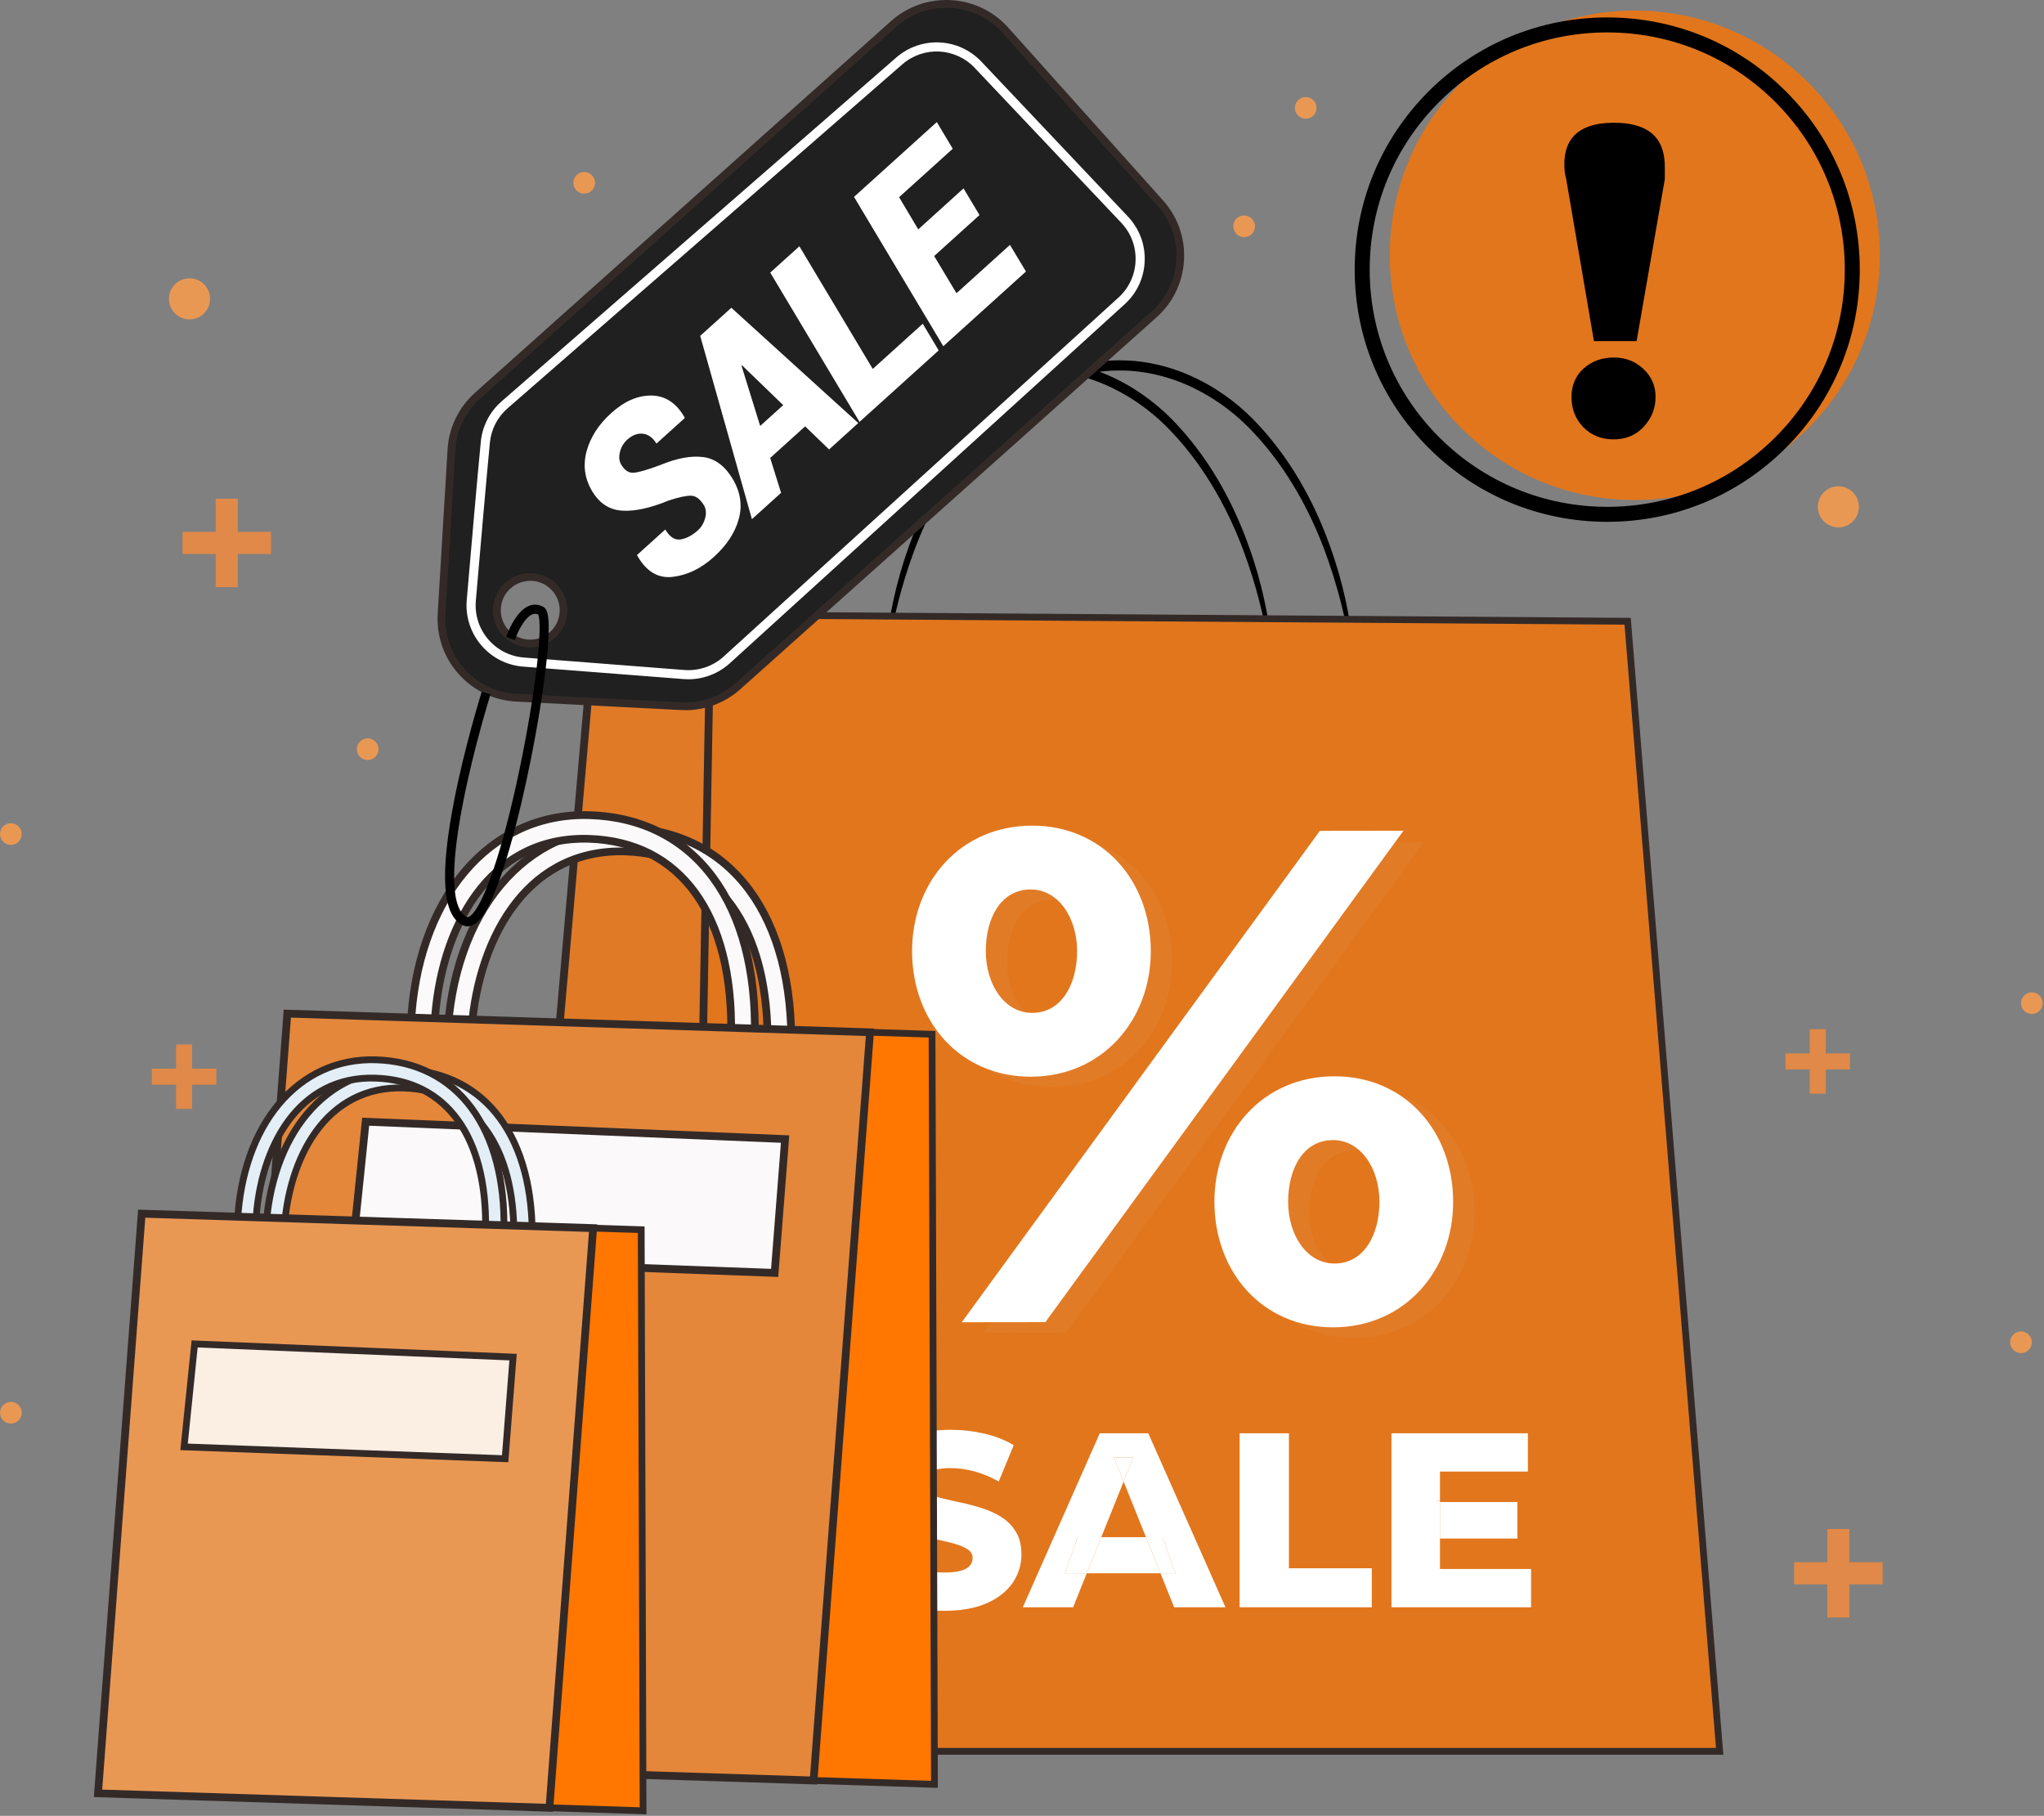 <svg width="394" height="350" viewBox="0 0 394 350" fill="none" xmlns="http://www.w3.org/2000/svg">
<rect x="0" y="0" width="394" height="350" fill="#808080" stroke="none"/>
<g clip-path="url(#clip0_214_411)">
<path d="M260.67 123.18C260.1 118.84 259.01 112.52 256.35 105.21C253.75 97.92 249.57 89.53 242.88 82.22C236.31 74.9 226.47 69.39 215.66 69.45C204.86 69.48 195.06 75.07 188.52 82.42C181.87 89.77 177.73 98.18 175.14 105.48C172.51 112.8 171.44 119.13 170.88 123.47C170.6 125.65 170.48 127.35 170.45 128.51C170.4 129.67 170.4 130.27 170.45 130.28C170.89 130.4 170.95 120.4 176.26 106.02C178.93 98.92 183.11 90.77 189.6 83.74C195.98 76.7 205.35 71.46 215.65 71.41C225.96 71.36 235.36 76.54 241.78 83.54C248.3 90.53 252.51 98.66 255.21 105.75C260.58 120.11 260.66 130.11 261.1 129.99C261.16 129.99 261.16 129.38 261.1 128.22C261.06 127.06 260.94 125.36 260.65 123.18H260.67Z" fill="black"/>
<path d="M245.01 123.18C244.44 118.84 243.35 112.52 240.69 105.21C238.09 97.92 233.91 89.53 227.22 82.22C220.65 74.9 210.81 69.39 200 69.45C189.2 69.48 179.4 75.07 172.86 82.42C166.21 89.77 162.07 98.18 159.48 105.48C156.85 112.8 155.78 119.13 155.22 123.47C154.94 125.65 154.82 127.35 154.79 128.51C154.74 129.67 154.74 130.27 154.79 130.28C155.23 130.4 155.29 120.4 160.6 106.02C163.27 98.92 167.45 90.77 173.94 83.74C180.32 76.7 189.69 71.46 199.99 71.41C210.3 71.36 219.7 76.54 226.12 83.54C232.64 90.53 236.85 98.66 239.55 105.75C244.92 120.11 245 130.11 245.44 129.99C245.5 129.99 245.5 129.38 245.44 128.22C245.4 127.06 245.28 125.36 244.99 123.18H245.01Z" fill="black"/>
<path d="M136.96 118.53L133.1 337.57H331.47L313.74 119.75L136.96 118.53Z" fill="#E2761C"/>
<path d="M332.19 338.22H132.43V337.55L136.31 117.86H136.96L314.34 119.09L314.39 119.69L332.19 338.21V338.22ZM133.77 336.91H330.77L313.14 120.4L137.61 119.18L133.78 336.9L133.77 336.91Z" fill="#332A28"/>
<path d="M95.66 337.57H133.1L136.96 118.53H114.76L95.66 337.57Z" fill="#5B6A6C"/>
<path d="M95.66 337.57H133.1L136.96 118.53H114.76L95.66 337.57Z" fill="#E07A26"/>
<path d="M133.83 338.31H94.83L94.9 337.5L114.07 117.78H137.71V118.54L133.83 338.31ZM96.47 336.81H132.36L136.19 119.27H115.45L96.47 336.81Z" fill="#332A28"/>
<path d="M261.28 209.48C247.47 209.5 238.15 220.33 238.17 233.71C238.19 247.23 247.41 257.89 261.08 257.87C274.89 257.85 284.21 246.89 284.19 233.64C284.17 220.12 274.95 209.46 261.28 209.48ZM261.33 245.57C255.92 245.57 252.39 240.04 252.38 233.69C252.38 227.2 255.34 221.79 261.03 221.78C266.44 221.78 269.97 227.31 269.98 233.66C269.98 240.01 267.02 245.56 261.33 245.57Z" fill="#E17B26"/>
<path d="M225.92 185.33C225.9 171.81 216.68 161.15 203.01 161.17C189.2 161.19 179.88 172.02 179.9 185.4C179.92 198.92 189.14 209.58 202.81 209.56C216.62 209.54 225.94 198.58 225.92 185.33ZM194.11 185.38C194.11 178.89 197.07 173.48 202.76 173.47C208.17 173.47 211.7 179 211.71 185.35C211.71 191.7 208.75 197.25 203.06 197.26C197.65 197.26 194.12 191.73 194.11 185.38Z" fill="#E17B26"/>
<path d="M258.5 162.17L189.47 256.89L205.58 256.87L274.61 162.15L258.5 162.17Z" fill="#E17B26"/>
<path d="M221.83 183.3C221.81 169.78 212.59 159.12 198.92 159.14C185.11 159.16 175.79 169.99 175.81 183.37C175.83 196.89 185.05 207.55 198.72 207.53C212.53 207.51 221.85 196.55 221.83 183.3ZM190.02 183.35C190.02 176.86 192.98 171.45 198.67 171.44C204.08 171.44 207.61 176.97 207.62 183.32C207.62 189.67 204.66 195.22 198.97 195.23C193.56 195.23 190.03 189.7 190.02 183.35Z" fill="white"/>
<path d="M254.42 160.14L185.39 254.86L201.5 254.84L270.53 160.12L254.42 160.14Z" fill="white"/>
<path d="M257.2 207.45C243.39 207.47 234.07 218.3 234.09 231.68C234.11 245.2 243.33 255.86 257 255.84C270.81 255.82 280.13 244.86 280.11 231.61C280.09 218.09 270.87 207.43 257.2 207.45ZM257.25 243.54C251.84 243.54 248.31 238.01 248.3 231.66C248.3 225.17 251.26 219.76 256.95 219.75C262.36 219.75 265.89 225.28 265.9 231.63C265.9 237.98 262.94 243.53 257.25 243.54Z" fill="white"/>
<path d="M193.06 292.43C191.92 291.71 190.68 291.14 189.34 290.71C188 290.28 186.64 289.92 185.29 289.63C183.93 289.34 182.69 289.06 181.57 288.79C180.45 288.52 179.54 288.17 178.84 287.74C178.14 287.31 177.78 286.71 177.78 285.94C177.78 285.43 177.96 284.95 178.31 284.5C178.66 284.05 179.24 283.69 180.04 283.4C180.84 283.11 181.89 282.97 183.21 282.97C184.68 282.97 186.2 283.18 187.77 283.59C189.34 284.01 190.92 284.66 192.52 285.55L195.4 278.56C193.77 277.57 191.89 276.83 189.76 276.33C187.63 275.84 185.47 275.59 183.26 275.59C179.97 275.59 177.21 276.09 175.01 277.08C172.8 278.07 171.16 279.38 170.07 281.01C168.98 282.64 168.44 284.44 168.44 286.42C168.44 288.21 168.78 289.69 169.47 290.88C170.16 292.06 171.06 293.02 172.18 293.75C173.3 294.49 174.55 295.08 175.92 295.52C177.29 295.97 178.65 296.33 179.97 296.6C181.3 296.87 182.53 297.16 183.66 297.46C184.8 297.76 185.71 298.13 186.42 298.56C187.12 298.99 187.48 299.57 187.48 300.31C187.48 300.88 187.3 301.38 186.93 301.8C186.56 302.22 185.99 302.54 185.2 302.76C184.42 302.98 183.35 303.1 182.01 303.1C180.06 303.1 178.1 302.79 176.13 302.17C174.16 301.55 172.43 300.76 170.92 299.8L167.8 306.84C169.37 307.89 171.42 308.76 173.97 309.45C176.51 310.14 179.18 310.48 181.96 310.48C185.29 310.48 188.05 309.98 190.26 308.99C192.47 308 194.12 306.68 195.23 305.04C196.33 303.4 196.89 301.6 196.89 299.65C196.89 297.89 196.54 296.43 195.83 295.27C195.13 294.1 194.21 293.16 193.07 292.44L193.06 292.43Z" fill="white"/>
<path d="M214.72 280.91L216.59 285.57L218.46 280.91H214.72Z" fill="white"/>
<path d="M207.72 296.29L205.27 303.24H209.49L212.28 296.29H207.72Z" fill="white"/>
<path d="M212.28 296.29L209.49 303.24H223.69L220.9 296.29H212.28Z" fill="white"/>
<path d="M221.34 276.26H211.99L197.16 309.8H206.85L209.49 303.24H205.27L207.72 296.29H212.28L216.59 285.57L214.72 280.91H218.46L216.59 285.57L220.9 296.29H224.12L226.57 303.24H223.69L226.33 309.8H236.22L221.34 276.26Z" fill="white"/>
<path d="M224.12 296.29H220.9L223.69 303.24H226.57L224.12 296.29Z" fill="white"/>
<path d="M248.45 276.26H238.95V309.8H264.43V302.28H248.45V276.26Z" fill="white"/>
<path d="M277.57 296.29H276.9V289.25H277.57V283.64H294.51V276.26H268.22V309.8H295.13V302.42H277.57V296.29Z" fill="white"/>
<path d="M292.49 289.51H277.57V296.55H292.49V289.51Z" fill="white"/>
<path d="M277.57 289.25H276.9V296.29H277.57V289.25Z" fill="white"/>
<path d="M120.71 159.55C101.28 158.93 87.14 175.79 86.21 200.6L90.77 200.75C91.49 182 100.94 163.48 120.57 164.11C138.38 164.68 148.6 179.06 147.95 202.58L152.51 202.73C153.22 176.74 141.07 160.21 120.71 159.56V159.55Z" fill="#FBF9F9"/>
<path d="M153.23 203.5L147.17 203.31L147.19 202.56C147.5 191.18 145.21 181.71 140.56 175.17C135.95 168.69 129.03 165.13 120.53 164.86C111.76 164.57 104.37 168.29 99.17 175.6C94.6 182.02 91.88 190.96 91.5 200.78L91.47 201.52L85.41 201.33L85.44 200.58C86.39 175.35 100.9 158.17 120.72 158.81C141.51 159.48 153.97 176.31 153.24 202.75L153.22 203.5H153.23ZM148.7 201.86L151.77 201.96C151.99 189.7 149.27 179.39 143.9 172.09C138.46 164.69 130.43 160.62 120.68 160.31C116.03 160.16 111.61 161.03 107.56 162.9C103.61 164.73 100.08 167.46 97.09 171.03C94.08 174.61 91.68 178.94 89.96 183.89C88.26 188.77 87.26 194.15 86.98 199.89L90.04 199.99C90.97 181.5 100.41 163.36 119.58 163.36C119.91 163.36 120.24 163.36 120.57 163.38C138.64 163.96 149.12 178.33 148.69 201.87L148.7 201.86Z" fill="#332A28"/>
<path d="M113.68 157.11C94.25 156.49 80.11 173.35 79.18 198.16L83.74 198.31C84.46 179.56 93.91 161.04 113.54 161.67C131.35 162.24 141.57 176.62 140.92 200.14L145.48 200.29C146.19 174.3 134.04 157.77 113.68 157.12V157.11Z" fill="#FBF9F9"/>
<path d="M146.21 201.06L140.15 200.87L140.17 200.12C140.48 188.74 138.19 179.27 133.54 172.73C128.93 166.26 122.01 162.69 113.51 162.42C104.73 162.14 97.35 165.85 92.15 173.16C87.58 179.58 84.86 188.52 84.48 198.34L84.45 199.08L78.39 198.89L78.42 198.14C79.37 172.91 93.88 155.74 113.7 156.37C134.49 157.04 146.95 173.87 146.22 200.31L146.2 201.06H146.21ZM141.68 199.42L144.75 199.52C144.97 187.26 142.25 176.95 136.88 169.65C131.44 162.25 123.41 158.18 113.66 157.87C109.01 157.72 104.59 158.59 100.54 160.46C96.59 162.29 93.06 165.02 90.07 168.59C87.06 172.17 84.66 176.5 82.94 181.45C81.24 186.33 80.24 191.71 79.96 197.45L83.02 197.55C83.97 178.74 93.71 160.3 113.55 160.94C131.62 161.52 142.1 175.89 141.67 199.43L141.68 199.42Z" fill="#332A28"/>
<path d="M167.71 198.98L151.5 343.02L180.12 343.94L179.66 199.36L167.71 198.98Z" fill="#FF7701"/>
<path d="M180.78 344.61L150.77 343.65L167.12 198.3L180.31 198.72L180.78 344.61ZM152.23 342.38L179.47 343.25L179.01 199.98L168.3 199.64L152.24 342.38H152.23Z" fill="#332A28"/>
<path d="M44.52 339.59L156.84 343.19L167.71 198.98L55.39 195.38L44.52 339.59Z" fill="#E4873A"/>
<path d="M157.53 343.96L43.71 340.31L43.77 339.53L54.69 194.6L168.51 198.25L168.45 199.03L157.52 343.96H157.53ZM45.32 338.86L156.14 342.41L166.9 199.69L56.08 196.14L45.32 338.86Z" fill="#332A28"/>
<path d="M67.8 242.34L149.32 245.35L151.34 219.56L70.48 216.21L67.8 242.34Z" fill="#FBF9F9"/>
<path d="M69.81 215.43L66.97 243.06L150.01 246.13L152.14 218.84L70.51 215.46L69.81 215.43ZM150.53 220.27L148.63 244.57L68.63 241.61L71.16 216.98L150.53 220.27Z" fill="#332A28"/>
<path d="M77.93 206.17C62.88 205.69 51.92 218.75 51.2 237.97L54.73 238.08C55.28 223.55 62.61 209.21 77.81 209.69C91.61 210.13 99.52 221.27 99.02 239.5L102.56 239.61C103.11 219.48 93.7 206.67 77.92 206.16L77.93 206.17Z" fill="#E3EEF6"/>
<path d="M103.2 240.3L98.35 240.14L98.37 239.49C98.61 230.69 96.84 223.37 93.25 218.32C89.7 213.32 84.35 210.57 77.79 210.36C71.02 210.14 65.32 213.01 61.31 218.65C57.78 223.61 55.67 230.53 55.38 238.12L55.36 238.77L50.52 238.61L50.54 237.95C51.28 218.36 62.54 205.02 77.95 205.52C94.1 206.04 103.78 219.11 103.22 239.64L103.2 240.3ZM99.7 238.88L101.93 238.95C102.09 229.5 99.99 221.56 95.85 215.93C91.65 210.22 85.45 207.07 77.92 206.83C70.74 206.6 64.45 209.46 59.7 215.11C55.1 220.58 52.34 228.46 51.89 237.34L54.11 237.41C54.87 222.83 62.44 208.55 77.84 209.05C91.87 209.5 100.01 220.63 99.7 238.88Z" fill="#332A28"/>
<path d="M72.48 204.28C57.43 203.8 46.47 216.86 45.75 236.08L49.28 236.19C49.83 221.66 57.16 207.32 72.36 207.8C86.16 208.24 94.07 219.38 93.57 237.61L97.11 237.72C97.66 217.59 88.25 204.78 72.47 204.27L72.48 204.28Z" fill="#E3EEF6"/>
<path d="M97.76 238.4L92.91 238.24L92.93 237.59C93.17 228.79 91.4 221.47 87.81 216.42C84.26 211.42 78.91 208.67 72.35 208.46C65.58 208.24 59.88 211.11 55.87 216.75C52.34 221.71 50.23 228.63 49.94 236.22L49.92 236.87L45.08 236.71L45.1 236.05C45.84 216.46 57.11 203.12 72.51 203.62C88.66 204.14 98.34 217.21 97.78 237.74L97.76 238.4ZM94.26 236.98L96.49 237.05C96.65 227.6 94.55 219.66 90.41 214.03C86.21 208.32 80.01 205.17 72.48 204.93C65.31 204.7 59.01 207.56 54.26 213.21C49.66 218.68 46.9 226.56 46.45 235.44L48.67 235.51C49.43 220.93 57.01 206.65 72.4 207.15C86.43 207.6 94.57 218.73 94.26 236.98Z" fill="#332A28"/>
<path d="M114.34 236.72L101.79 348.31L123.96 349.02L123.6 237.01L114.34 236.72Z" fill="#FF7701"/>
<path d="M124.62 349.7L101.05 348.95L113.75 236.05L124.25 236.39L124.61 349.71L124.62 349.7ZM102.52 347.68L123.31 348.35L122.95 237.65L114.93 237.39L102.52 347.68Z" fill="#332A28"/>
<path d="M18.9 345.66L105.92 348.45L114.34 236.72L27.32 233.93L18.9 345.66Z" fill="#E99854"/>
<path d="M106.61 349.22L18.09 346.38L26.62 233.15L115.14 235.99L115.08 236.77L106.6 349.22H106.61ZM19.7 344.94L105.22 347.68L113.53 237.45L28.01 234.71L19.7 344.94Z" fill="#332A28"/>
<path d="M35.48 278.88L97.37 281.16L98.9 261.58L37.52 259.04L35.48 278.88Z" fill="#FBEEE3"/>
<path d="M36.93 258.36L34.76 279.51L97.35 281.82L97.98 281.84L99.61 260.95L37.55 258.38L36.93 258.35V258.36ZM98.19 262.21L96.76 280.49L36.2 278.25L38.1 259.72L98.18 262.21H98.19Z" fill="#332A28"/>
<path d="M208.71 22.47L193.79 5.82C188.18 -0.45 178.54 -0.98 172.26 4.63L92.07 76.27C89.07 78.95 87.26 82.7 87.02 86.71L85.12 118.39C84.61 126.83 91.1 134.07 99.56 134.5L131.3 136.13C135.32 136.34 139.25 134.95 142.25 132.27L222.44 60.63C228.71 55.02 229.25 45.4 223.64 39.14L208.72 22.49L208.71 22.47ZM106.49 122.41C103.84 124.77 99.78 124.55 97.41 121.91C95.04 119.27 95.27 115.21 97.91 112.85C100.56 110.49 104.62 110.71 106.99 113.35C109.36 115.99 109.13 120.05 106.49 122.41Z" fill="#1F201F"/>
<path d="M132.1 136.88C131.82 136.88 131.54 136.88 131.26 136.86L99.52 135.23C95.22 135.01 91.28 133.12 88.41 129.92C85.55 126.72 84.12 122.6 84.37 118.32L86.27 86.64C86.52 82.41 88.41 78.52 91.57 75.69L171.76 4.06C178.33 -1.81 188.46 -1.25 194.34 5.31L224.18 38.62C227.03 41.8 228.47 45.9 228.23 50.16C227.99 54.42 226.11 58.33 222.92 61.18L142.73 132.82C139.77 135.46 136.02 136.89 132.08 136.89L132.1 136.88ZM182.42 1.5C178.98 1.5 175.52 2.71 172.76 5.18L92.57 76.82C89.7 79.38 88 82.91 87.77 86.74L85.87 118.42C85.64 122.3 86.94 126.03 89.53 128.93C92.13 131.83 95.7 133.54 99.6 133.74L131.34 135.37C135.19 135.56 138.88 134.26 141.75 131.7L221.94 60.06C224.83 57.48 226.53 53.94 226.75 50.08C226.96 46.22 225.66 42.51 223.08 39.63L193.24 6.32C190.38 3.13 186.41 1.5 182.43 1.5H182.42ZM102.2 124.79C100.23 124.79 98.26 123.99 96.85 122.41C95.57 120.98 94.93 119.15 95.03 117.23C95.14 115.32 95.98 113.56 97.41 112.29C100.36 109.66 104.9 109.91 107.54 112.85C108.82 114.28 109.46 116.12 109.36 118.03C109.25 119.94 108.41 121.7 106.98 122.97C105.61 124.19 103.9 124.79 102.2 124.79ZM102.2 111.96C100.85 111.96 99.5 112.44 98.42 113.4C97.29 114.41 96.62 115.8 96.54 117.31C96.46 118.82 96.97 120.28 97.98 121.4C100.07 123.73 103.66 123.93 106 121.84C107.13 120.83 107.8 119.44 107.88 117.93C107.96 116.42 107.45 114.96 106.44 113.84C105.32 112.59 103.77 111.95 102.21 111.95L102.2 111.96Z" fill="#332A28"/>
<path d="M189.18 11.89C184.79 7.25 177.57 6.9 172.75 11.1L96.69 77.36C94.4 79.36 92.97 82.13 92.68 85.15C92.01 92.06 90.83 105.56 89.97 115.66C89.7 118.83 90.68 121.91 92.74 124.34C94.8 126.77 97.69 128.25 100.87 128.49L131.77 130.89C132.07 130.91 132.38 130.93 132.68 130.93C135.62 130.93 138.49 129.83 140.68 127.84L216.78 58.65C219.16 56.49 220.53 53.54 220.65 50.33C220.77 47.12 219.62 44.08 217.42 41.74L189.18 11.89ZM218.89 50.27C218.79 53 217.62 55.51 215.6 57.35L139.5 126.54C137.45 128.41 134.68 129.36 131.91 129.14L101.01 126.74C98.3 126.53 95.84 125.27 94.08 123.2C92.33 121.13 91.49 118.51 91.72 115.81C92.59 105.71 93.76 92.22 94.43 85.32C94.68 82.74 95.89 80.39 97.85 78.69L173.91 12.42C178.02 8.84 184.16 9.14 187.9 13.1L216.14 42.95C218.02 44.93 218.99 47.53 218.89 50.26V50.27Z" fill="white"/>
<path d="M135.53 88.1C133.22 87.8 130.47 88.31 127.28 89.63C124.76 90.57 123.03 91.07 122.11 91.12C121.18 91.18 120.4 90.65 119.75 89.56C119.35 88.89 119.26 88.08 119.5 87.13C119.73 86.18 120.2 85.39 120.89 84.76C121.87 83.87 122.89 83.48 123.93 83.6C124.97 83.72 125.84 84.35 126.54 85.5L131.99 80.58L131.95 80.43C130.37 77.68 128.25 76.28 125.6 76.24C122.95 76.2 120.36 77.32 117.82 79.62C115.38 81.82 113.8 84.28 113.07 86.98C112.34 89.69 112.7 92.26 114.15 94.68C115.55 97.03 117.48 98.28 119.94 98.43C122.4 98.58 125.4 97.92 128.93 96.46C130.93 95.81 132.37 95.51 133.26 95.55C134.15 95.59 134.96 96.2 135.69 97.39C136.1 98.09 136.18 98.92 135.92 99.88C135.66 100.84 135.19 101.62 134.52 102.22C133.44 103.2 132.33 103.78 131.21 103.97C130.09 104.15 129.1 103.52 128.24 102.06L122.79 106.98L122.85 107.11C124.58 110.16 126.85 111.52 129.67 111.19C132.49 110.86 135.13 109.59 137.59 107.36C140.07 105.12 141.68 102.68 142.4 100.05C143.13 97.42 142.74 94.84 141.23 92.3C139.73 89.8 137.83 88.39 135.53 88.09V88.1Z" fill="white"/>
<path d="M134.97 64.74L144.94 100.07L150.56 94.99L148.46 88.27L155.2 82.18L159.81 86.63L165.44 81.54L140.97 59.32L134.97 64.74ZM143.04 70.42L150.97 78.09L146.53 82.1L142.93 70.49L143.05 70.42H143.04Z" fill="white"/>
<path d="M168.23 71.11L154.09 47.47L148.47 52.54L165.68 81.32L180.94 67.54L177.87 62.4L168.23 71.11Z" fill="white"/>
<path d="M184.37 56.52L180.07 49.35L188.81 41.45L185.73 36.31L177 44.21L173.31 38.01L183.65 28.67L180.58 23.53L164.62 37.95L181.83 66.73L197.76 52.34L194.68 47.2L184.37 56.52Z" fill="white"/>
<path d="M104.69 116.95C103.82 116.48 102.89 116.42 101.99 116.77C99.33 117.82 97.74 122.28 97.56 122.78L99.23 123.35C99.63 122.19 101.01 119.05 102.63 118.41C103.01 118.26 103.37 118.27 103.75 118.45C103.89 118.75 104.35 120.33 103.59 127.43C103.04 132.5 102.02 138.93 100.71 145.51C97.63 161.03 93.99 172.71 91.21 176C90.91 176.35 90.36 176.91 89.99 176.75C88.24 175.96 85.82 171.99 89.33 154.31C91.38 143.97 94.51 133.95 94.54 133.85L92.86 133.32C92.83 133.42 89.67 143.51 87.61 153.95C84.72 168.56 85.26 176.54 89.27 178.35C89.58 178.49 89.87 178.55 90.16 178.55C92.23 178.55 93.81 175.35 94.37 174.2C97.81 167.21 101.21 152.78 103.24 141.6C104.36 135.42 105.18 129.65 105.55 125.35C106.15 118.33 105.41 117.32 104.67 116.93L104.69 116.95Z" fill="black"/>
<path d="M315.12 96.38C341.204 96.38 362.35 75.261 362.35 49.21C362.35 23.159 341.204 2.04 315.12 2.04C289.036 2.04 267.89 23.159 267.89 49.21C267.89 75.261 289.036 96.38 315.12 96.38Z" fill="#E2761C"/>
<path d="M309.81 3.36C296.81 3.36 284.59 8.42 275.39 17.6C266.2 26.78 261.13 38.99 261.13 51.97C261.13 64.95 266.19 77.16 275.39 86.34C284.58 95.52 296.81 100.58 309.81 100.58C322.81 100.58 335.03 95.52 344.23 86.34C353.42 77.16 358.49 64.95 358.49 51.97C358.49 38.99 353.43 26.78 344.23 17.6C335.04 8.42 322.81 3.36 309.81 3.36ZM342.19 84.3C333.54 92.94 322.04 97.69 309.81 97.69C297.58 97.69 286.08 92.93 277.43 84.3C268.78 75.66 264.02 64.18 264.02 51.97C264.02 39.76 268.78 28.27 277.43 19.64C286.08 11 297.58 6.25 309.81 6.25C322.04 6.25 333.54 11.01 342.19 19.64C350.84 28.28 355.6 39.76 355.6 51.97C355.6 64.18 350.84 75.67 342.19 84.3Z" fill="black"/>
<path d="M320.92 34.46L315.47 65.75H307.25L301.89 34.46C301.77 34.06 301.69 33.65 301.63 33.22C301.57 32.79 301.54 32.26 301.54 31.63C301.54 29.35 302.14 27.55 303.34 26.23C304.94 24.52 307.51 23.66 311.05 23.66C314.82 23.66 317.51 24.57 319.11 26.4C320.31 27.77 320.91 29.71 320.91 32.23V34.46H320.92ZM319.12 76.55C319.12 78.72 318.36 80.62 316.85 82.25C315.34 83.88 313.41 84.69 311.06 84.69C308.71 84.69 306.7 83.9 305.19 82.33C303.68 80.76 302.92 78.83 302.92 76.54C302.92 74.25 303.71 72.41 305.28 71.01C306.85 69.61 308.78 68.91 311.07 68.91C313.36 68.91 315.2 69.64 316.77 71.1C318.34 72.56 319.13 74.37 319.13 76.54L319.12 76.55Z" fill="black"/>
<path d="M241.91 43.62C241.91 44.78 240.97 45.71 239.82 45.71C238.67 45.71 237.73 44.77 237.73 43.62C237.73 42.47 238.67 41.53 239.82 41.53C240.97 41.53 241.91 42.47 241.91 43.62Z" fill="#E99854"/>
<path d="M253.78 20.8C253.78 21.96 252.84 22.89 251.69 22.89C250.54 22.89 249.6 21.95 249.6 20.8C249.6 19.65 250.54 18.71 251.69 18.71C252.84 18.71 253.78 19.65 253.78 20.8Z" fill="#E99854"/>
<path d="M354.36 101.65C356.547 101.65 358.32 99.877 358.32 97.69C358.32 95.503 356.547 93.73 354.36 93.73C352.173 93.73 350.4 95.503 350.4 97.69C350.4 99.877 352.173 101.65 354.36 101.65Z" fill="#E99854"/>
<path d="M393.75 193.36C393.75 194.52 392.81 195.45 391.66 195.45C390.51 195.45 389.57 194.51 389.57 193.36C389.57 192.21 390.51 191.27 391.66 191.27C392.81 191.27 393.75 192.21 393.75 193.36Z" fill="#E99854"/>
<path d="M391.65 258.71C391.65 259.87 390.71 260.8 389.56 260.8C388.41 260.8 387.47 259.86 387.47 258.71C387.47 257.56 388.41 256.62 389.56 256.62C390.71 256.62 391.65 257.56 391.65 258.71Z" fill="#E99854"/>
<path d="M72.96 144.41C72.96 145.57 72.02 146.5 70.87 146.5C69.72 146.5 68.78 145.56 68.78 144.41C68.78 143.26 69.72 142.32 70.87 142.32C72.02 142.32 72.96 143.26 72.96 144.41Z" fill="#E99854"/>
<path d="M36.53 61.56C38.717 61.56 40.49 59.787 40.49 57.6C40.49 55.413 38.717 53.64 36.53 53.64C34.343 53.64 32.57 55.413 32.57 57.6C32.57 59.787 34.343 61.56 36.53 61.56Z" fill="#E99854"/>
<path d="M114.7 35.24C114.7 36.4 113.76 37.33 112.61 37.33C111.46 37.33 110.52 36.39 110.52 35.24C110.52 34.09 111.46 33.15 112.61 33.15C113.76 33.15 114.7 34.09 114.7 35.24Z" fill="#E99854"/>
<path d="M4.19 160.76C4.19 161.92 3.25 162.85 2.1 162.85C0.95 162.85 0.01 161.91 0.01 160.76C0.01 159.61 0.95 158.67 2.1 158.67C3.25 158.67 4.19 159.61 4.19 160.76Z" fill="#E99854"/>
<path d="M4.19 272.3C4.19 273.46 3.25 274.39 2.1 274.39C0.95 274.39 0.01 273.45 0.01 272.3C0.01 271.15 0.95 270.21 2.1 270.21C3.25 270.21 4.19 271.15 4.19 272.3Z" fill="#E99854"/>
<path d="M356.48 301.11V294.71H352.23V301.11H345.83V305.37H352.23V311.77H356.48V305.37H362.89V301.11H356.48Z" fill="#E08948"/>
<path d="M351.94 203.04V198.37H348.84V203.04H344.18V206.13H348.84V210.8H351.94V206.13H356.6V203.04H351.94Z" fill="#E08948"/>
<path d="M37.03 205.98V201.32H33.93V205.98H29.27V209.08H33.93V213.74H37.03V209.08H41.7V205.98H37.03Z" fill="#E08948"/>
<path d="M45.84 102.52V96.12H41.58V102.52H35.18V106.78H41.58V113.18H45.84V106.78H52.24V102.52H45.84Z" fill="#E08948"/>
</g>
<defs>
<clipPath id="clip0_214_411">
<rect width="393.75" height="349.7" fill="white"/>
</clipPath>
</defs>
</svg>
